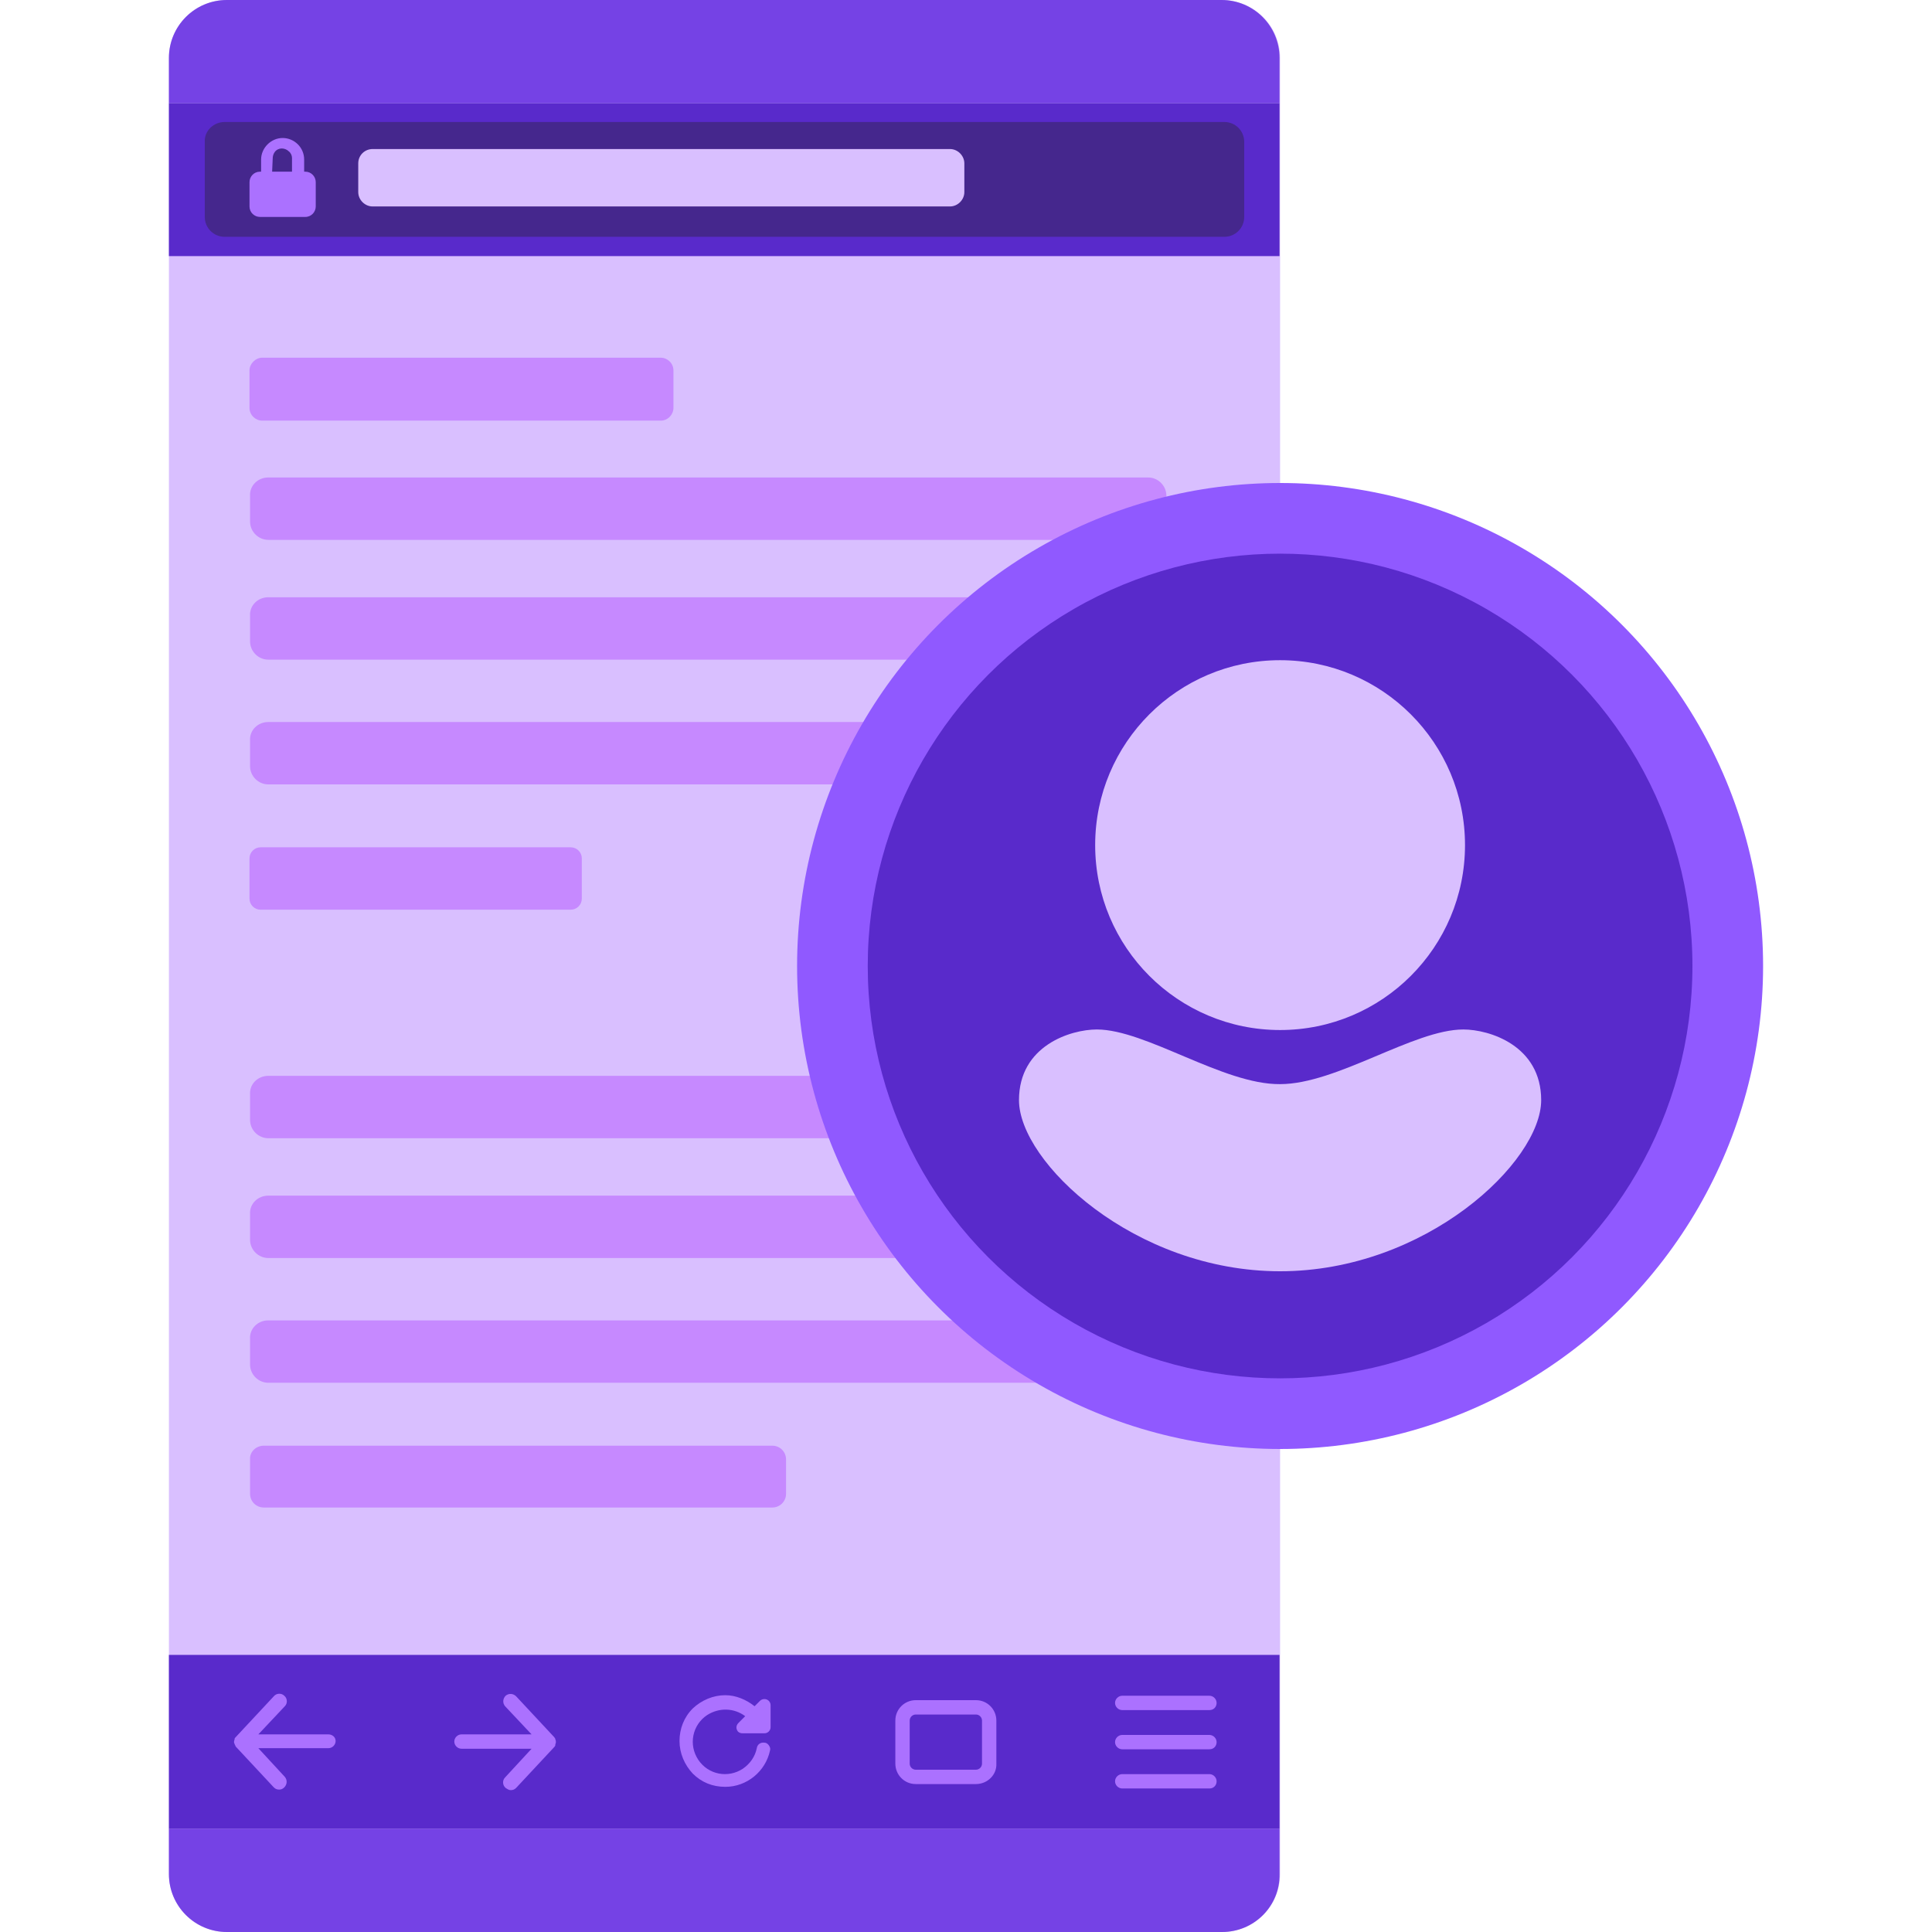 <svg xmlns="http://www.w3.org/2000/svg" width="350" height="350" viewBox="0 0 350 350" xml:space="preserve">
  <style>
    .st0{fill:#d9bfff}.st1{fill:#7542e5}.st2{fill:#592acb}.st4{fill:#ab71ff}.st5{fill:#c689ff}
  </style>
  <path d="M231.9 10.5v329c0 5.8-4.7 10.5-10.5 10.5H41.1c-5.8 0-10.5-4.7-10.5-10.5v-329C30.6 4.7 35.3 0 41.1 0h180.2c5.9 0 10.6 4.7 10.6 10.5z" class="st0"/>
  <path d="M41.1 0h180.2c5.8 0 10.5 4.7 10.5 10.5v8.2H30.6v-8.2C30.6 4.7 35.3 0 41.1 0z" class="st1"/>
  <path d="M30.6 18.7h201.2v27.7H30.6z" class="st2"/>
  <path fill="#45278d" d="M40.7 22.1h181.1c2 0 3.6 1.6 3.6 3.6v13.6c0 2-1.6 3.6-3.6 3.6H40.7c-2 0-3.6-1.6-3.6-3.6V25.7c-.1-2 1.6-3.6 3.6-3.6z"/>
  <path d="M55.3 31.1h-.2v-2.2c0-2.2-1.8-3.9-3.9-3.9s-3.9 1.8-3.9 3.9v2.2h-.2c-1.1 0-1.9.9-1.9 1.9v4.4c0 1.1.9 1.9 1.9 1.9h8.2c1.1 0 1.9-.9 1.9-1.9V33c0-1-.8-1.9-1.9-1.9zm-5.9-2.3c0-.5.1-.9.4-1.3.3-.4.8-.6 1.2-.6h.1c.4 0 .9.2 1.2.5.4.3.6.8.6 1.2v2.5h-3.6l.1-2.3z" class="st4"/>
  <path d="M67.5 27h104.6c1.4 0 2.6 1.2 2.6 2.6v5.2c0 1.4-1.2 2.6-2.6 2.6H67.5c-1.4 0-2.6-1.2-2.6-2.6v-5.2c0-1.5 1.2-2.6 2.6-2.6z" class="st0"/>
  <path d="M221.4 350H41.1c-5.8 0-10.5-4.7-10.5-10.5v-8.2h201.2v8.2c.1 5.8-4.6 10.5-10.4 10.5z" class="st1"/>
  <path d="M30.6 299.8h201.2v31.5H30.6z" class="st2"/>
  <path d="M59.5 314.2H46.8l4.8-5.1c.5-.5.5-1.4-.1-1.9-.5-.5-1.4-.5-1.9.1l-6.9 7.4c-.1.1-.2.2-.2.3v.1c0 .1-.1.2-.1.4v.1c0 .1 0 .2.1.3v.1c.1.1.1.2.2.4l6.9 7.4c.3.3.6.4 1 .4.3 0 .6-.1.9-.4.5-.5.6-1.3.1-1.9l-4.8-5.2h12.7c.7 0 1.3-.6 1.3-1.3s-.6-1.2-1.3-1.2z" class="st4"/>
  <path d="M100.7 315.6v-.1c0-.1 0-.2-.1-.4v-.1c-.1-.1-.1-.2-.2-.3l-6.9-7.4c-.5-.5-1.3-.6-1.9-.1-.5.5-.6 1.3-.1 1.9l4.8 5.1H83.6c-.7 0-1.3.6-1.3 1.3s.6 1.3 1.3 1.3h12.7l-4.8 5.2c-.5.5-.5 1.4.1 1.9.3.2.6.4.9.4.4 0 .7-.1 1-.4l6.9-7.4c.1-.1.2-.2.2-.4v-.1c.1-.2.1-.3.1-.4z" class="st4"/>
  <path d="M176.8 323.2h-10.9c-2.1 0-3.7-1.7-3.7-3.7v-7.8c0-2.1 1.7-3.7 3.7-3.7h10.9c2.1 0 3.7 1.7 3.7 3.7v7.8c.1 2-1.6 3.7-3.7 3.7zm-10.9-12.6c-.6 0-1.1.5-1.1 1.1v7.8c0 .6.5 1.1 1.1 1.1h10.9c.6 0 1.1-.5 1.1-1.1v-7.8c0-.6-.5-1.1-1.1-1.1h-10.9z" class="st4"/>
  <path d="M219.1 309.8h-15.8c-.7 0-1.3-.6-1.3-1.3s.6-1.3 1.3-1.3h15.8c.7 0 1.3.6 1.3 1.3s-.5 1.3-1.3 1.3z" class="st4"/>
  <path d="M219.1 324h-15.8c-.7 0-1.3-.6-1.3-1.3s.6-1.3 1.3-1.3h15.8c.7 0 1.3.6 1.3 1.3s-.5 1.3-1.3 1.3z" class="st4"/>
  <path d="M219.1 316.9h-15.8c-.7 0-1.3-.6-1.3-1.3s.6-1.3 1.3-1.3h15.8c.7 0 1.3.6 1.3 1.3s-.5 1.3-1.3 1.3z" class="st4"/>
  <path d="M133.7 313.7c.2.2.5.3.8.3h4c.6 0 1.1-.5 1.1-1.1v-4c0-.6-.5-1.1-1.1-1.1-.3 0-.6.1-.8.3l-1 1c-1.5-1.2-3.4-2-5.3-2-2.2 0-4.3.9-5.9 2.4-1.6 1.6-2.4 3.7-2.4 5.9s.9 4.3 2.4 5.9c1.6 1.6 3.6 2.4 5.9 2.4 3.9 0 7.3-2.8 8.1-6.6.1-.3 0-.6-.2-.9-.2-.3-.5-.5-.8-.5-.7-.1-1.3.3-1.4 1-.3 1.5-1.2 2.8-2.5 3.7-2.7 1.8-6.3 1.1-8.1-1.6s-1.1-6.3 1.6-8.1c2.2-1.4 4.9-1.3 6.9.2l-1.2 1.2c-.5.5-.5 1.1-.1 1.6z" class="st4"/>
  <path d="M47.5 64.8h72.2c1.2 0 2.3 1 2.3 2.3v6.8c0 1.2-1 2.3-2.3 2.3H47.5c-1.2 0-2.3-1-2.3-2.3v-6.8c0-1.2 1.1-2.3 2.3-2.3z" class="st5"/>
  <path d="M48.6 86.5H208c1.8 0 3.3 1.5 3.3 3.3v4.7c0 1.8-1.5 3.3-3.3 3.3H48.6c-1.8 0-3.3-1.5-3.3-3.3v-4.7c-.1-1.8 1.4-3.3 3.3-3.3z" class="st5"/>
  <path d="M48.6 108.2H208c1.8 0 3.3 1.5 3.3 3.3v4.7c0 1.8-1.5 3.3-3.3 3.3H48.6c-1.8 0-3.3-1.5-3.3-3.3v-4.7c-.1-1.8 1.4-3.3 3.3-3.3z" class="st5"/>
  <path d="M48.6 130.8H208c1.8 0 3.3 1.5 3.3 3.3v4.7c0 1.8-1.5 3.3-3.3 3.3H48.6c-1.8 0-3.3-1.5-3.3-3.3v-4.7c-.1-1.8 1.4-3.3 3.3-3.3z" class="st5"/>
  <path d="M47.2 153.5h56.2c1.1 0 2 .9 2 2v7.3c0 1.1-.9 2-2 2H47.2c-1.1 0-2-.9-2-2v-7.3c0-1.1.9-2 2-2z" class="st5"/>
  <path d="M48.6 194.9H208c1.8 0 3.3 1.5 3.3 3.3v4.7c0 1.8-1.5 3.3-3.3 3.3H48.6c-1.8 0-3.3-1.5-3.3-3.3v-4.7c-.1-1.8 1.4-3.3 3.3-3.3z" class="st5"/>
  <path d="M48.6 216.6H208c1.8 0 3.3 1.5 3.3 3.3v4.7c0 1.8-1.5 3.3-3.3 3.3H48.6c-1.8 0-3.3-1.5-3.3-3.3v-4.7c-.1-1.8 1.4-3.3 3.3-3.3z" class="st5"/>
  <path d="M48.6 239.2H208c1.8 0 3.3 1.5 3.3 3.3v4.7c0 1.8-1.5 3.3-3.3 3.3H48.6c-1.8 0-3.3-1.5-3.3-3.3v-4.7c-.1-1.8 1.4-3.3 3.3-3.3z" class="st5"/>
  <path d="M47.8 261.9h92.1c1.4 0 2.5 1.1 2.5 2.5v6.2c0 1.4-1.1 2.5-2.5 2.5H47.8c-1.4 0-2.5-1.1-2.5-2.5v-6.2c-.1-1.4 1.1-2.5 2.5-2.5z" class="st5"/>
  <circle cx="231.9" cy="175" r="87.5" fill="#9059ff"/>
  <circle cx="231.9" cy="175" r="74.7" class="st2"/>
  <circle cx="231.9" cy="153.1" r="33.5" class="st0"/>
  <path d="M265.1 186.5c-9 0-22.9 9.9-33.2 9.9-10.3.1-24.3-9.9-33.2-9.9-4.7 0-14.1 2.9-14.1 12.8 0 11.2 20.9 31 47.3 31s47.3-19.8 47.3-31c0-9.9-9.4-12.8-14.1-12.8z" class="st0"/>
</svg>
